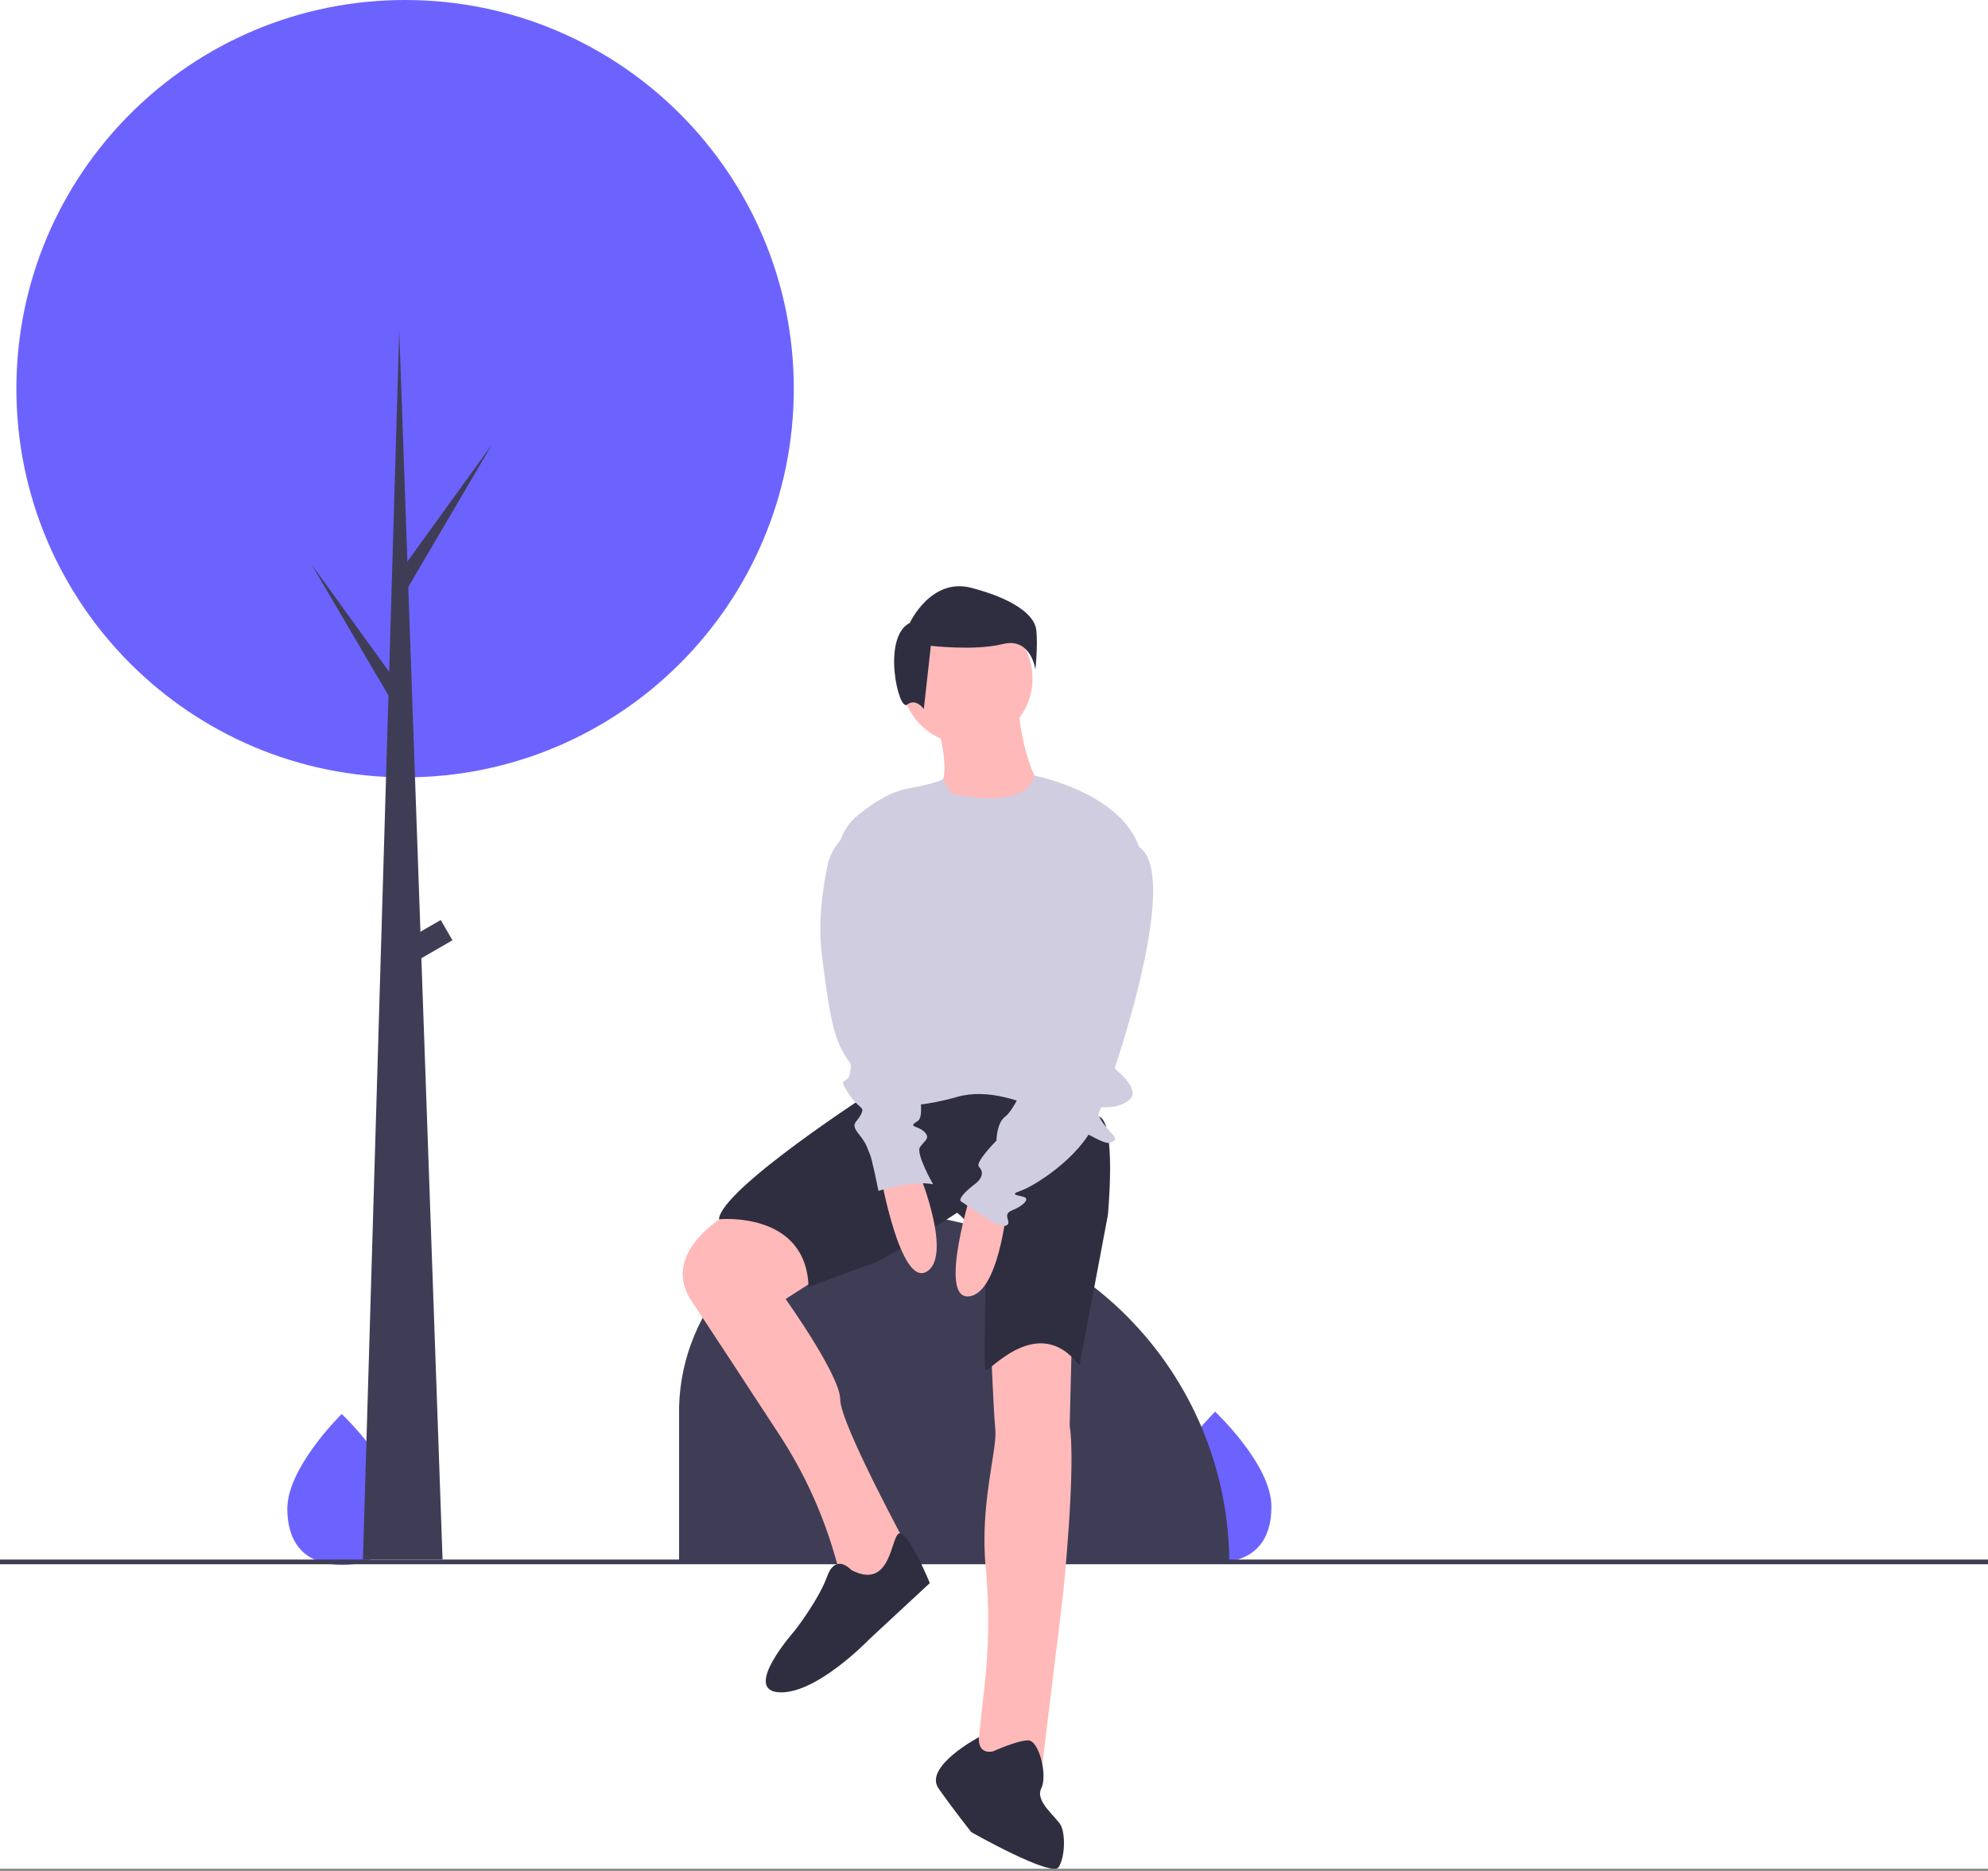 <svg width="849" height="799" viewBox="0 0 849 799" fill="none" xmlns="http://www.w3.org/2000/svg">
<rect x="0" y="0" width="849" height="799" fill="#808080" stroke="none"/>
<g clip-path="url(#clip0)">
<rect width="849" height="798.131" fill="white"/>
<path d="M169.957 644.109C170.131 661.903 159.613 668.218 146.565 668.346C146.262 668.349 145.96 668.348 145.66 668.344C145.055 668.337 144.456 668.316 143.864 668.279C132.08 667.56 122.866 661.118 122.704 644.57C122.537 627.444 144.214 605.618 145.84 604.004L145.843 604.003C145.905 603.941 145.936 603.911 145.936 603.911C145.936 603.911 169.784 626.316 169.957 644.109Z" fill="#6C63FF"/>
<path d="M542.957 643.109C543.131 660.903 532.613 667.218 519.565 667.346C519.262 667.349 518.96 667.348 518.66 667.344C518.055 667.337 517.456 667.316 516.864 667.279C505.079 666.56 495.866 660.118 495.704 643.57C495.537 626.444 517.214 604.618 518.84 603.004L518.843 603.003C518.905 602.941 518.936 602.911 518.936 602.911C518.936 602.911 542.784 625.316 542.957 643.109Z" fill="#6C63FF"/>
<path d="M849 666.066H0V668.066H849V666.066Z" fill="#3F3D56"/>
<path d="M173 332C264.679 332 339 257.679 339 166C339 74.321 264.679 0 173 0C81.321 0 7 74.321 7 166C7 257.679 81.321 332 173 332Z" fill="#6C63FF"/>
<path d="M375 518H375C414.783 518 452.936 533.804 481.066 561.934C509.196 590.064 525 628.217 525 668V668H290V603C290 580.457 298.955 558.836 314.896 542.896C330.836 526.955 352.457 518 375 518Z" fill="#3F3D56"/>
<path d="M399.425 306.103C399.425 306.103 405.957 327.566 402.224 334.098C398.491 340.63 408.756 354.628 425.553 348.095C442.35 341.563 443.283 334.098 443.283 334.098C443.283 334.098 436.751 323.833 434.885 302.37L399.425 306.103Z" fill="#FFB9B9"/>
<path d="M314.04 516.531C314.04 516.531 280.446 533.328 295.377 555.724C304.056 568.742 320.616 594.056 332.964 612.973C343.298 628.805 351.223 646.084 356.48 664.244L358.832 672.369L368.164 683.567L387.76 661.171C387.76 661.171 358.832 607.981 358.832 597.716C358.832 587.452 335.503 554.791 335.503 554.791L358.832 539.86C358.832 539.86 332.703 509.999 314.04 516.531Z" fill="#FFB9B9"/>
<path d="M423.22 574.387C423.22 574.387 424.153 600.516 425.086 610.781C425.856 619.249 418.369 642.961 420.965 669.34C422.55 686.406 422.36 703.591 420.4 720.618L416.688 754.488L444.683 757.287L454.015 680.768C454.015 680.768 459.613 626.644 456.814 608.914L457.747 571.588C457.747 571.588 437.218 564.123 423.22 574.387Z" fill="#FFB9B9"/>
<path d="M373.296 465.674C373.296 465.674 307.975 507.666 307.041 520.73C307.041 520.73 344.368 516.998 345.301 549.658C345.301 549.658 367.697 541.26 373.296 539.394C378.895 537.527 408.756 517.931 408.756 517.931C408.756 517.931 420.887 527.263 420.887 542.193C420.887 557.124 419.954 583.252 420.887 585.119C421.82 586.985 443.283 559.923 461.013 583.252L473.144 518.864C473.144 518.864 476.877 479.671 469.412 476.872L417.155 457.275L373.296 465.674Z" fill="#2F2E41"/>
<path d="M412.955 317.768C428.417 317.768 440.95 305.234 440.95 289.773C440.95 274.312 428.417 261.778 412.955 261.778C397.494 261.778 384.961 274.312 384.961 289.773C384.961 305.234 397.494 317.768 412.955 317.768Z" fill="#FFB9B9"/>
<path d="M405.957 338.764C405.957 338.764 437.533 347.104 441.808 331.269C441.808 331.269 480.61 338.764 487.142 363.959C493.674 389.154 471.278 449.81 471.278 451.676C471.278 453.543 489.941 464.741 481.543 470.34C473.144 475.939 465.679 469.406 469.412 476.872C473.144 484.337 479.676 486.203 474.077 488.07C468.479 489.936 434.885 461.008 408.756 468.473C382.628 475.939 369.563 470.34 369.563 470.34L357.847 369.081C357.39 365.201 357.911 361.269 359.364 357.643C360.817 354.017 363.154 350.812 366.164 348.322C372.012 343.508 379.771 338.308 387.293 336.897C402.224 334.098 402.844 332.565 402.844 332.565L405.957 338.764Z" fill="#D0CDE1"/>
<path d="M376.095 502.067C376.095 502.067 384.494 549.659 395.692 543.126C406.89 536.594 392.892 502.067 392.892 502.067H376.095Z" fill="#FFB9B9"/>
<path d="M415.078 508.226C415.078 508.226 400.526 554.31 413.475 553.694C426.425 553.077 429.973 515.99 429.973 515.99L415.078 508.226Z" fill="#FFB9B9"/>
<path d="M363.498 670.503C363.498 670.503 356.966 663.038 353.233 673.303C349.5 683.567 339.236 696.632 339.236 696.632C339.236 696.632 316.84 721.827 332.703 722.76C348.567 723.693 370.963 700.364 370.963 700.364L397.092 676.102C397.092 676.102 388.432 655.012 384.363 654.826C380.295 654.639 381.228 679.835 363.498 670.503Z" fill="#2F2E41"/>
<path d="M424.153 747.956C424.153 747.956 417.577 749.875 418.066 741.917C418.066 741.917 394.292 754.488 400.824 763.819C407.356 773.151 414.822 782.483 414.822 782.483C414.822 782.483 449.349 802.079 452.148 797.413C454.948 792.747 454.948 783.416 453.081 779.683C451.215 775.95 441.883 769.418 444.683 763.819C447.482 758.22 443.75 743.29 439.084 743.29C434.418 743.29 424.153 747.956 424.153 747.956Z" fill="#2F2E41"/>
<path d="M388.525 266.051C388.525 266.051 397.53 246.539 414.791 251.042C432.052 255.545 441.808 262.299 442.559 269.053C443.309 275.808 442.183 285.939 442.183 285.939C442.183 285.939 440.307 272.055 428.3 275.057C416.292 278.059 397.53 275.807 397.53 275.807L394.528 302.824C394.528 302.824 391.151 297.946 387.399 300.948C383.647 303.95 376.517 272.055 388.525 266.051Z" fill="#2F2E41"/>
<path d="M471.278 363.026C471.278 363.026 448.882 423.682 450.748 431.147C452.615 438.612 450.748 439.545 447.949 441.412C445.149 443.278 437.684 462.874 437.684 462.874C437.684 462.874 433.018 474.072 429.286 476.872C425.553 479.671 425.553 487.137 425.553 487.137C425.553 487.137 416.221 496.468 418.088 498.335C419.954 500.201 419.954 503 416.221 505.8C412.489 508.599 408.756 512.332 410.622 513.265C412.489 514.198 425.553 524.463 429.286 523.53C433.018 522.597 427.419 518.864 432.085 516.998C436.751 515.131 439.551 512.332 437.684 511.399C435.818 510.466 430.219 510.466 435.818 508.599C441.417 506.733 461.013 494.602 467.545 479.671C474.078 464.741 505.375 374.407 486.46 361.718C486.46 361.718 478.743 351.828 471.278 363.026Z" fill="#D0CDE1"/>
<path d="M367.697 352.761L367.318 352.919C363.793 354.389 360.68 356.696 358.247 359.64C355.814 362.584 354.136 366.077 353.357 369.816C351.32 379.569 349.315 393.676 350.9 406.885C353.699 430.214 355.566 440.478 359.298 447.944C363.031 455.409 363.964 452.61 363.031 458.209C362.098 463.808 357.432 459.142 362.098 466.607C366.764 474.072 369.563 472.206 367.697 475.939C365.831 479.671 363.031 479.671 366.764 484.337C370.496 489.003 370.496 490.869 371.43 492.736C372.363 494.602 375.162 508.599 375.162 508.599C375.162 508.599 390.093 503.934 398.491 505.8C398.491 505.8 391.026 492.736 392.892 489.936C394.759 487.137 397.558 486.203 394.759 483.404C391.959 480.604 387.293 481.538 391.959 478.738C396.625 475.939 388.227 447.011 388.227 447.011L367.697 352.761Z" fill="#D0CDE1"/>
<path d="M189 666H155L170.5 141L189 666Z" fill="#3F3D56"/>
<path d="M173.5 240.5L210 190L173 253L169 246L173.5 240.5Z" fill="#3F3D56"/>
<path d="M169.5 291.5L133 241L170 304L174 297L169.5 291.5Z" fill="#3F3D56"/>
<path d="M188.227 392.92L171.773 402.42L176.773 411.08L193.227 401.58L188.227 392.92Z" fill="#3F3D56"/>
</g>
<defs>
<clipPath id="clip0">
<rect width="849" height="798.131" fill="white"/>
</clipPath>
</defs>
</svg>
